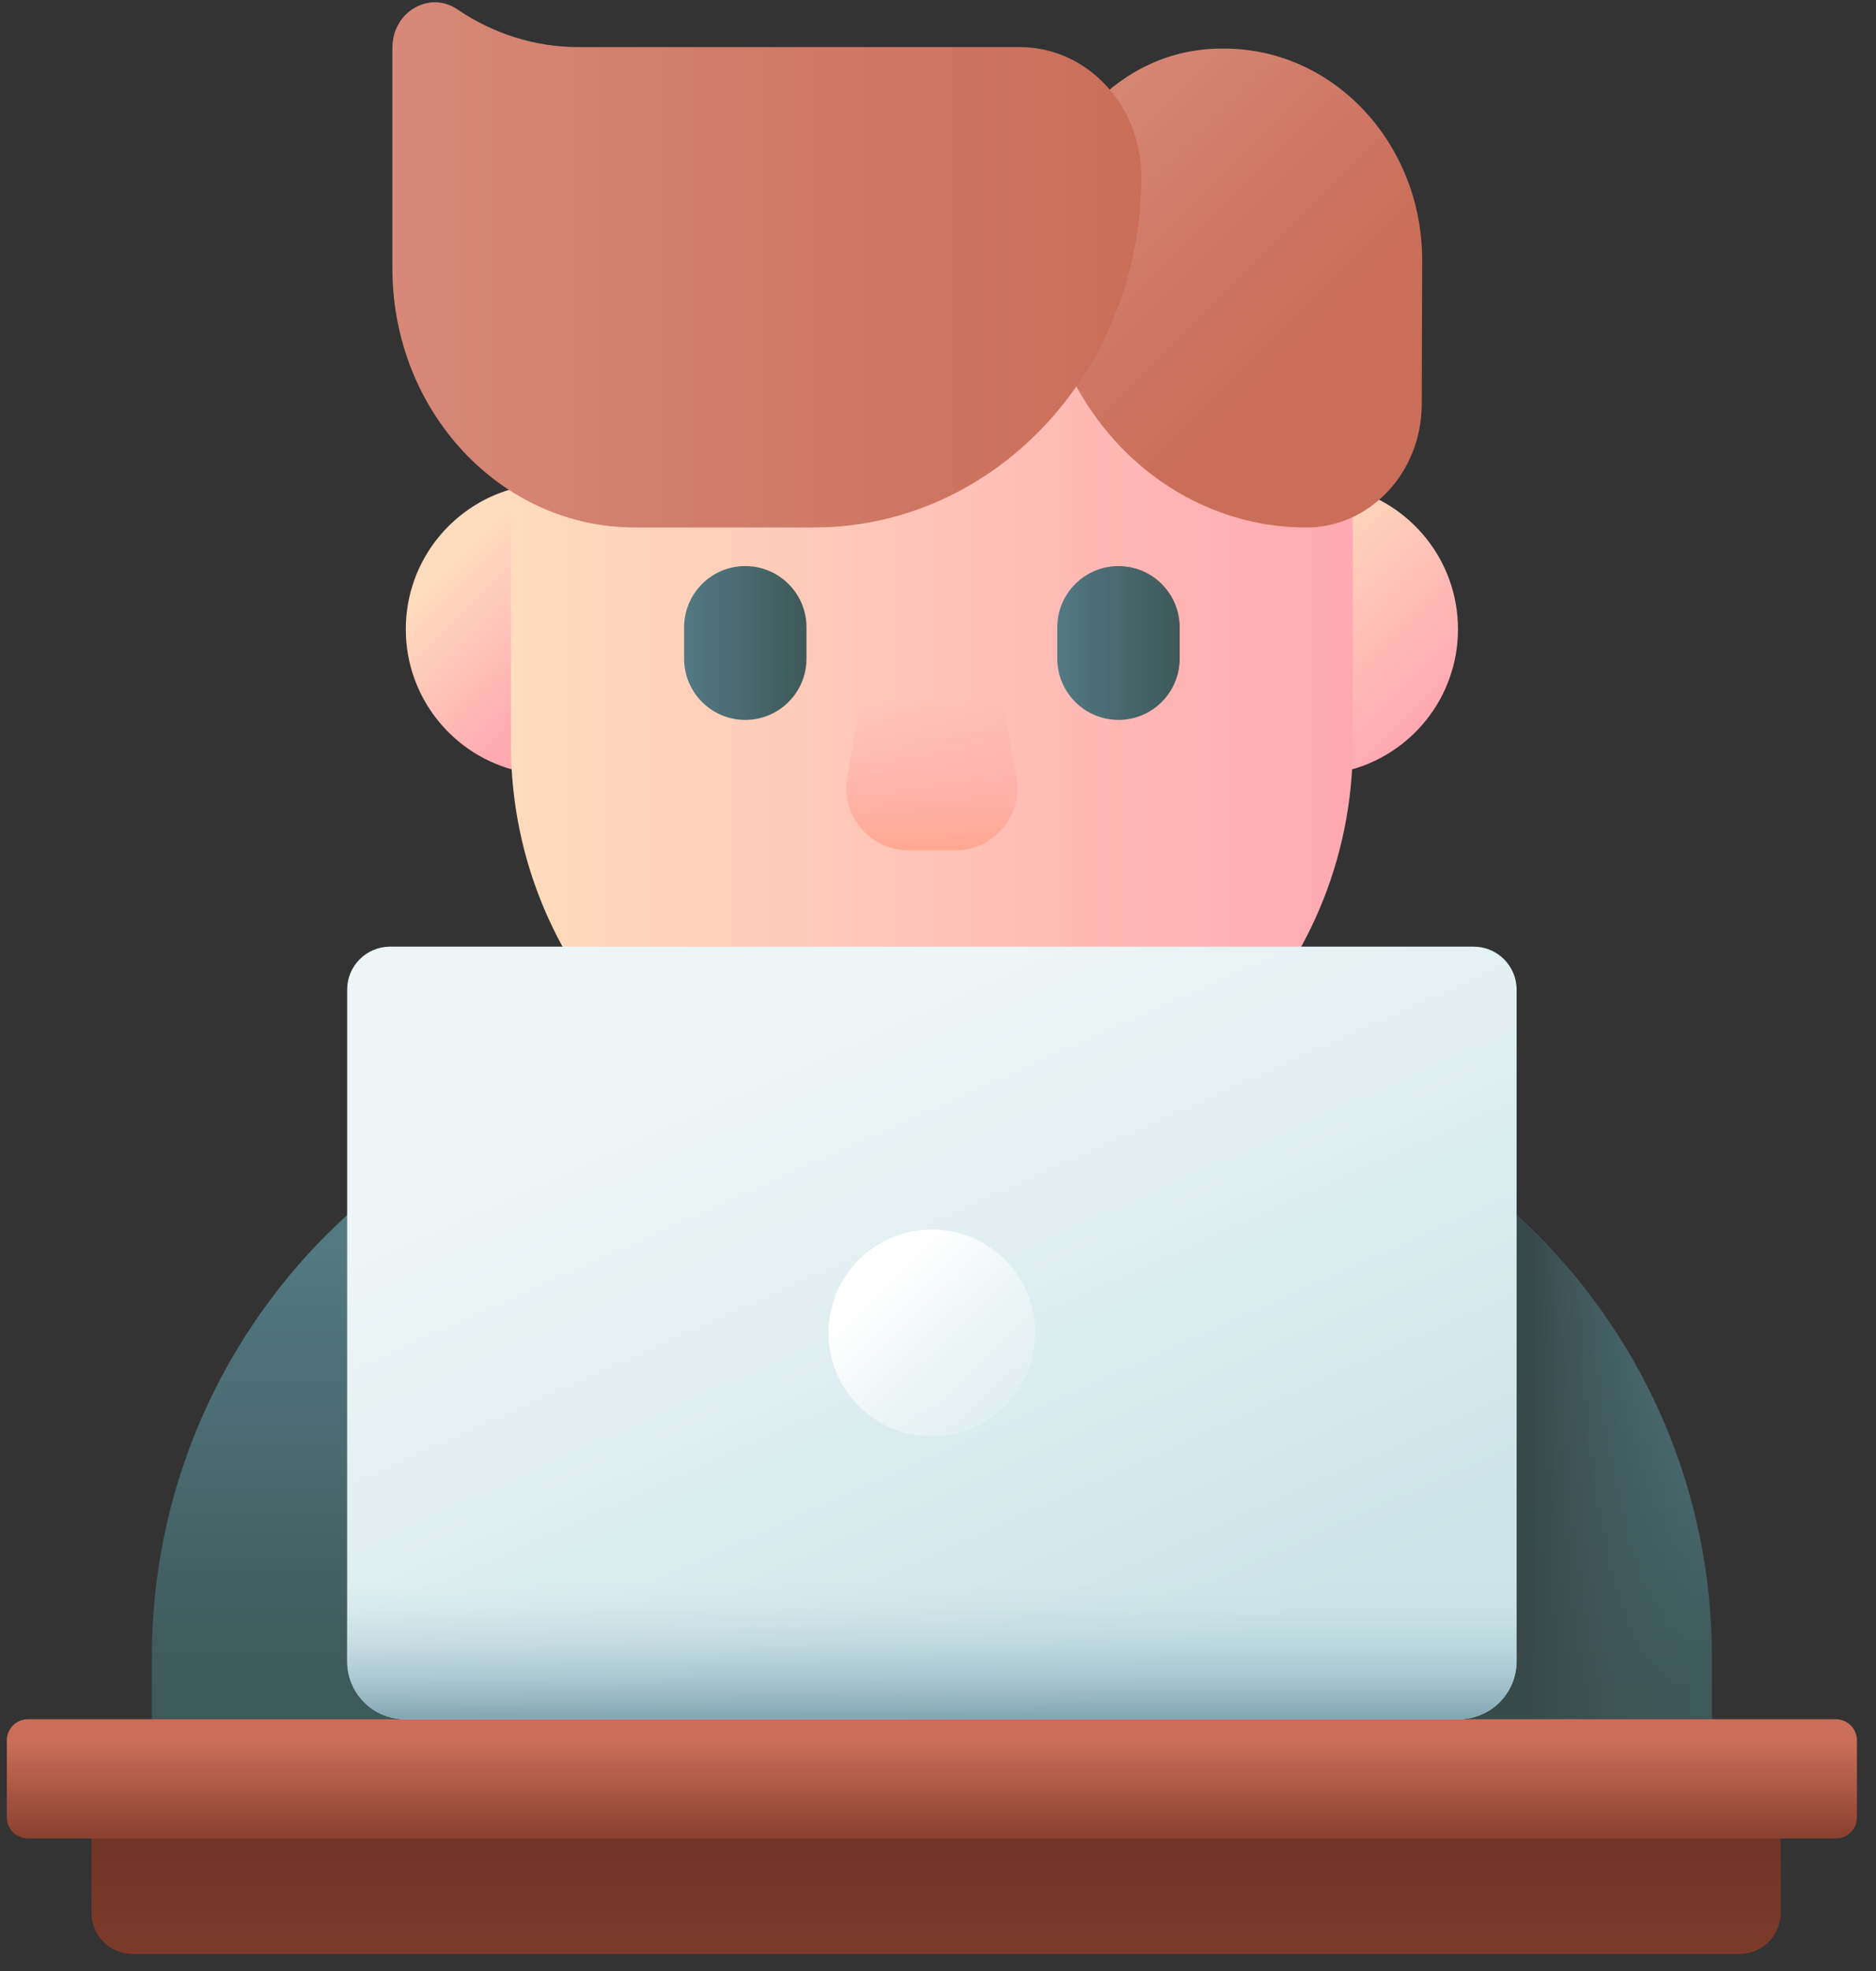 <svg width="80" height="84" viewBox="0 0 80 84" fill="none" xmlns="http://www.w3.org/2000/svg">
<rect x="0" y="0" width="80" height="84" fill="#333333" stroke="none"/>
<path d="M17.305 26.816C17.305 23.881 19.342 21.423 22.079 20.776C22.811 20.604 23.511 21.169 23.511 21.921V31.711C23.511 32.463 22.811 33.029 22.079 32.856C19.342 32.21 17.305 29.751 17.305 26.816Z" fill="url(#paint0_linear_0_226)"/>
<path d="M62.174 26.816C62.174 23.881 60.137 21.422 57.399 20.776C56.667 20.603 55.968 21.169 55.968 21.921V31.711C55.968 32.463 56.667 33.029 57.399 32.856C60.137 32.21 62.174 29.751 62.174 26.816Z" fill="url(#paint1_linear_0_226)"/>
<path d="M73.004 73.27H6.475V70.631C6.475 56.551 17.889 45.136 31.97 45.136H47.509C61.589 45.136 73.004 56.551 73.004 70.631V73.27H73.004Z" fill="url(#paint2_linear_0_226)"/>
<path d="M61.586 49.374V73.271H73.004V70.631C73.004 61.755 68.467 53.94 61.586 49.374Z" fill="url(#paint3_linear_0_226)"/>
<path d="M27.074 43.74C27.074 43.74 23.384 45.585 24.558 47.095C25.422 48.205 29.825 52.492 32.093 54.682C32.845 55.408 34.038 55.395 34.778 54.656L39.739 49.695L27.074 43.74Z" fill="url(#paint4_linear_0_226)"/>
<path d="M52.404 43.74C52.404 43.74 56.095 45.585 54.921 47.095C54.057 48.205 49.654 52.492 47.385 54.682C46.633 55.408 45.44 55.395 44.701 54.656L39.739 49.695L52.404 43.74Z" fill="url(#paint5_linear_0_226)"/>
<path d="M39.739 49.678C29.825 49.678 21.788 41.641 21.788 31.727V22.522C21.788 12.607 29.825 4.571 39.739 4.571C49.653 4.571 57.69 12.608 57.69 22.522V31.727C57.69 41.641 49.653 49.678 39.739 49.678Z" fill="url(#paint6_linear_0_226)"/>
<path d="M40.731 36.242H38.748C37.095 36.242 35.843 34.749 36.133 33.122L37.27 26.73H42.209L43.346 33.122C43.635 34.749 42.384 36.242 40.731 36.242Z" fill="url(#paint7_linear_0_226)"/>
<path d="M74.181 83.273H5.654C4.686 83.273 3.901 82.489 3.901 81.52V77.271H75.934V81.52C75.934 82.489 75.15 83.273 74.181 83.273Z" fill="url(#paint8_linear_0_226)"/>
<path d="M78.289 78.352H1.189C0.694 78.352 0.292 77.95 0.292 77.454V74.167C0.292 73.672 0.694 73.27 1.189 73.27H78.289C78.785 73.27 79.187 73.672 79.187 74.167V77.454C79.187 77.95 78.785 78.352 78.289 78.352Z" fill="url(#paint9_linear_0_226)"/>
<path d="M62.842 40.344H16.637C15.625 40.344 14.804 41.164 14.804 42.176V70.799C14.804 72.164 15.911 73.27 17.276 73.27H62.203C63.568 73.27 64.674 72.164 64.674 70.799V42.177C64.674 41.164 63.854 40.344 62.842 40.344Z" fill="url(#paint10_linear_0_226)"/>
<path d="M39.739 61.215C42.174 61.215 44.148 59.242 44.148 56.807C44.148 54.372 42.174 52.398 39.739 52.398C37.304 52.398 35.33 54.372 35.33 56.807C35.33 59.242 37.304 61.215 39.739 61.215Z" fill="url(#paint11_linear_0_226)"/>
<path d="M14.804 62.916V70.799C14.804 72.164 15.911 73.27 17.276 73.27H62.203C63.568 73.27 64.674 72.164 64.674 70.799V62.916H14.804Z" fill="url(#paint12_linear_0_226)"/>
<path d="M31.782 30.681C30.341 30.681 29.173 29.513 29.173 28.072V26.734C29.173 25.293 30.341 24.125 31.782 24.125C33.222 24.125 34.391 25.293 34.391 26.734V28.072C34.391 29.513 33.222 30.681 31.782 30.681Z" fill="url(#paint13_linear_0_226)"/>
<path d="M47.697 30.68C46.256 30.68 45.088 29.512 45.088 28.071V26.734C45.088 25.293 46.256 24.125 47.697 24.125C49.138 24.125 50.306 25.293 50.306 26.734V28.071C50.305 29.512 49.138 30.68 47.697 30.68Z" fill="url(#paint14_linear_0_226)"/>
<path d="M52.076 2.071C47.807 2.071 44.346 5.77 44.346 10.334C44.346 12.482 44.867 14.498 45.781 16.248C47.725 19.967 51.443 22.48 55.708 22.48C58.419 22.48 60.619 20.136 60.628 17.238C60.637 14.249 60.647 11.093 60.647 11.093C60.647 6.11 56.869 2.071 52.208 2.071H52.076V2.071Z" fill="url(#paint15_linear_0_226)"/>
<path d="M43.494 2.008H24.668C22.841 2.008 21.051 1.451 19.509 0.402C18.307 -0.416 16.733 0.508 16.733 2.032V11.433C16.733 17.534 21.359 22.48 27.067 22.48H34.701C39.138 22.48 43.092 20.269 45.649 16.82C47.543 14.271 48.672 11.047 48.672 7.544C48.672 4.487 46.354 2.008 43.494 2.008Z" fill="url(#paint16_linear_0_226)"/>
<defs>
<linearGradient id="paint0_linear_0_226" x1="19.131" y1="24.133" x2="24.122" y2="29.125" gradientUnits="userSpaceOnUse">
<stop stop-color="#FFDCBD"/>
<stop offset="1" stop-color="#FFA9B1"/>
</linearGradient>
<linearGradient id="paint1_linear_0_226" x1="54.034" y1="23.185" x2="61.018" y2="30.169" gradientUnits="userSpaceOnUse">
<stop stop-color="#FFDCBD"/>
<stop offset="1" stop-color="#FFA9B1"/>
</linearGradient>
<linearGradient id="paint2_linear_0_226" x1="39.739" y1="52.863" x2="39.739" y2="72.004" gradientUnits="userSpaceOnUse">
<stop stop-color="#537983"/>
<stop offset="1" stop-color="#3E5959"/>
</linearGradient>
<linearGradient id="paint3_linear_0_226" x1="72.927" y1="61.322" x2="65.255" y2="61.322" gradientUnits="userSpaceOnUse">
<stop stop-color="#3E5959" stop-opacity="0"/>
<stop offset="1" stop-color="#384949"/>
</linearGradient>
<linearGradient id="paint4_linear_0_226" x1="33.996" y1="44.764" x2="29.383" y2="52.145" gradientUnits="userSpaceOnUse">
<stop stop-color="#FE99A0"/>
<stop offset="1" stop-color="#FD4755"/>
</linearGradient>
<linearGradient id="paint5_linear_0_226" x1="45.966" y1="45.544" x2="49.909" y2="51.835" gradientUnits="userSpaceOnUse">
<stop stop-color="#FE99A0"/>
<stop offset="1" stop-color="#FD4755"/>
</linearGradient>
<linearGradient id="paint6_linear_0_226" x1="21.788" y1="27.124" x2="57.69" y2="27.124" gradientUnits="userSpaceOnUse">
<stop stop-color="#FFDCBD"/>
<stop offset="1" stop-color="#FFA9B1"/>
</linearGradient>
<linearGradient id="paint7_linear_0_226" x1="39.739" y1="29.763" x2="39.739" y2="36.559" gradientUnits="userSpaceOnUse">
<stop stop-color="#FFA9B1" stop-opacity="0"/>
<stop offset="0.997" stop-color="#FFA78F"/>
</linearGradient>
<linearGradient id="paint8_linear_0_226" x1="39.917" y1="87.493" x2="39.917" y2="77.265" gradientUnits="userSpaceOnUse">
<stop stop-color="#883F2E"/>
<stop offset="1" stop-color="#6D3326"/>
</linearGradient>
<linearGradient id="paint9_linear_0_226" x1="39.739" y1="74.259" x2="39.739" y2="78.421" gradientUnits="userSpaceOnUse">
<stop stop-color="#CA6E59"/>
<stop offset="1" stop-color="#883F2E"/>
</linearGradient>
<linearGradient id="paint10_linear_0_226" x1="34.31" y1="44.48" x2="46.963" y2="72.624" gradientUnits="userSpaceOnUse">
<stop stop-color="#EEF5F6"/>
<stop offset="1" stop-color="#CBE5E8"/>
</linearGradient>
<linearGradient id="paint11_linear_0_226" x1="44.802" y1="61.87" x2="37.454" y2="54.522" gradientUnits="userSpaceOnUse">
<stop stop-color="#EEF5F6" stop-opacity="0"/>
<stop offset="1" stop-color="white"/>
</linearGradient>
<linearGradient id="paint12_linear_0_226" x1="39.739" y1="67.382" x2="39.739" y2="73.452" gradientUnits="userSpaceOnUse">
<stop stop-color="#CBE5E8" stop-opacity="0"/>
<stop offset="1" stop-color="#7CA1B1"/>
</linearGradient>
<linearGradient id="paint13_linear_0_226" x1="29.173" y1="27.403" x2="34.391" y2="27.403" gradientUnits="userSpaceOnUse">
<stop stop-color="#537983"/>
<stop offset="1" stop-color="#3E5959"/>
</linearGradient>
<linearGradient id="paint14_linear_0_226" x1="45.088" y1="27.402" x2="50.305" y2="27.402" gradientUnits="userSpaceOnUse">
<stop stop-color="#537983"/>
<stop offset="1" stop-color="#3E5959"/>
</linearGradient>
<linearGradient id="paint15_linear_0_226" x1="45.188" y1="4.082" x2="55.514" y2="14.409" gradientUnits="userSpaceOnUse">
<stop stop-color="#D78878"/>
<stop offset="1" stop-color="#CA6E59"/>
</linearGradient>
<linearGradient id="paint16_linear_0_226" x1="16.733" y1="11.289" x2="48.672" y2="11.289" gradientUnits="userSpaceOnUse">
<stop stop-color="#D78878"/>
<stop offset="1" stop-color="#CA6E59"/>
</linearGradient>
</defs>
</svg>
